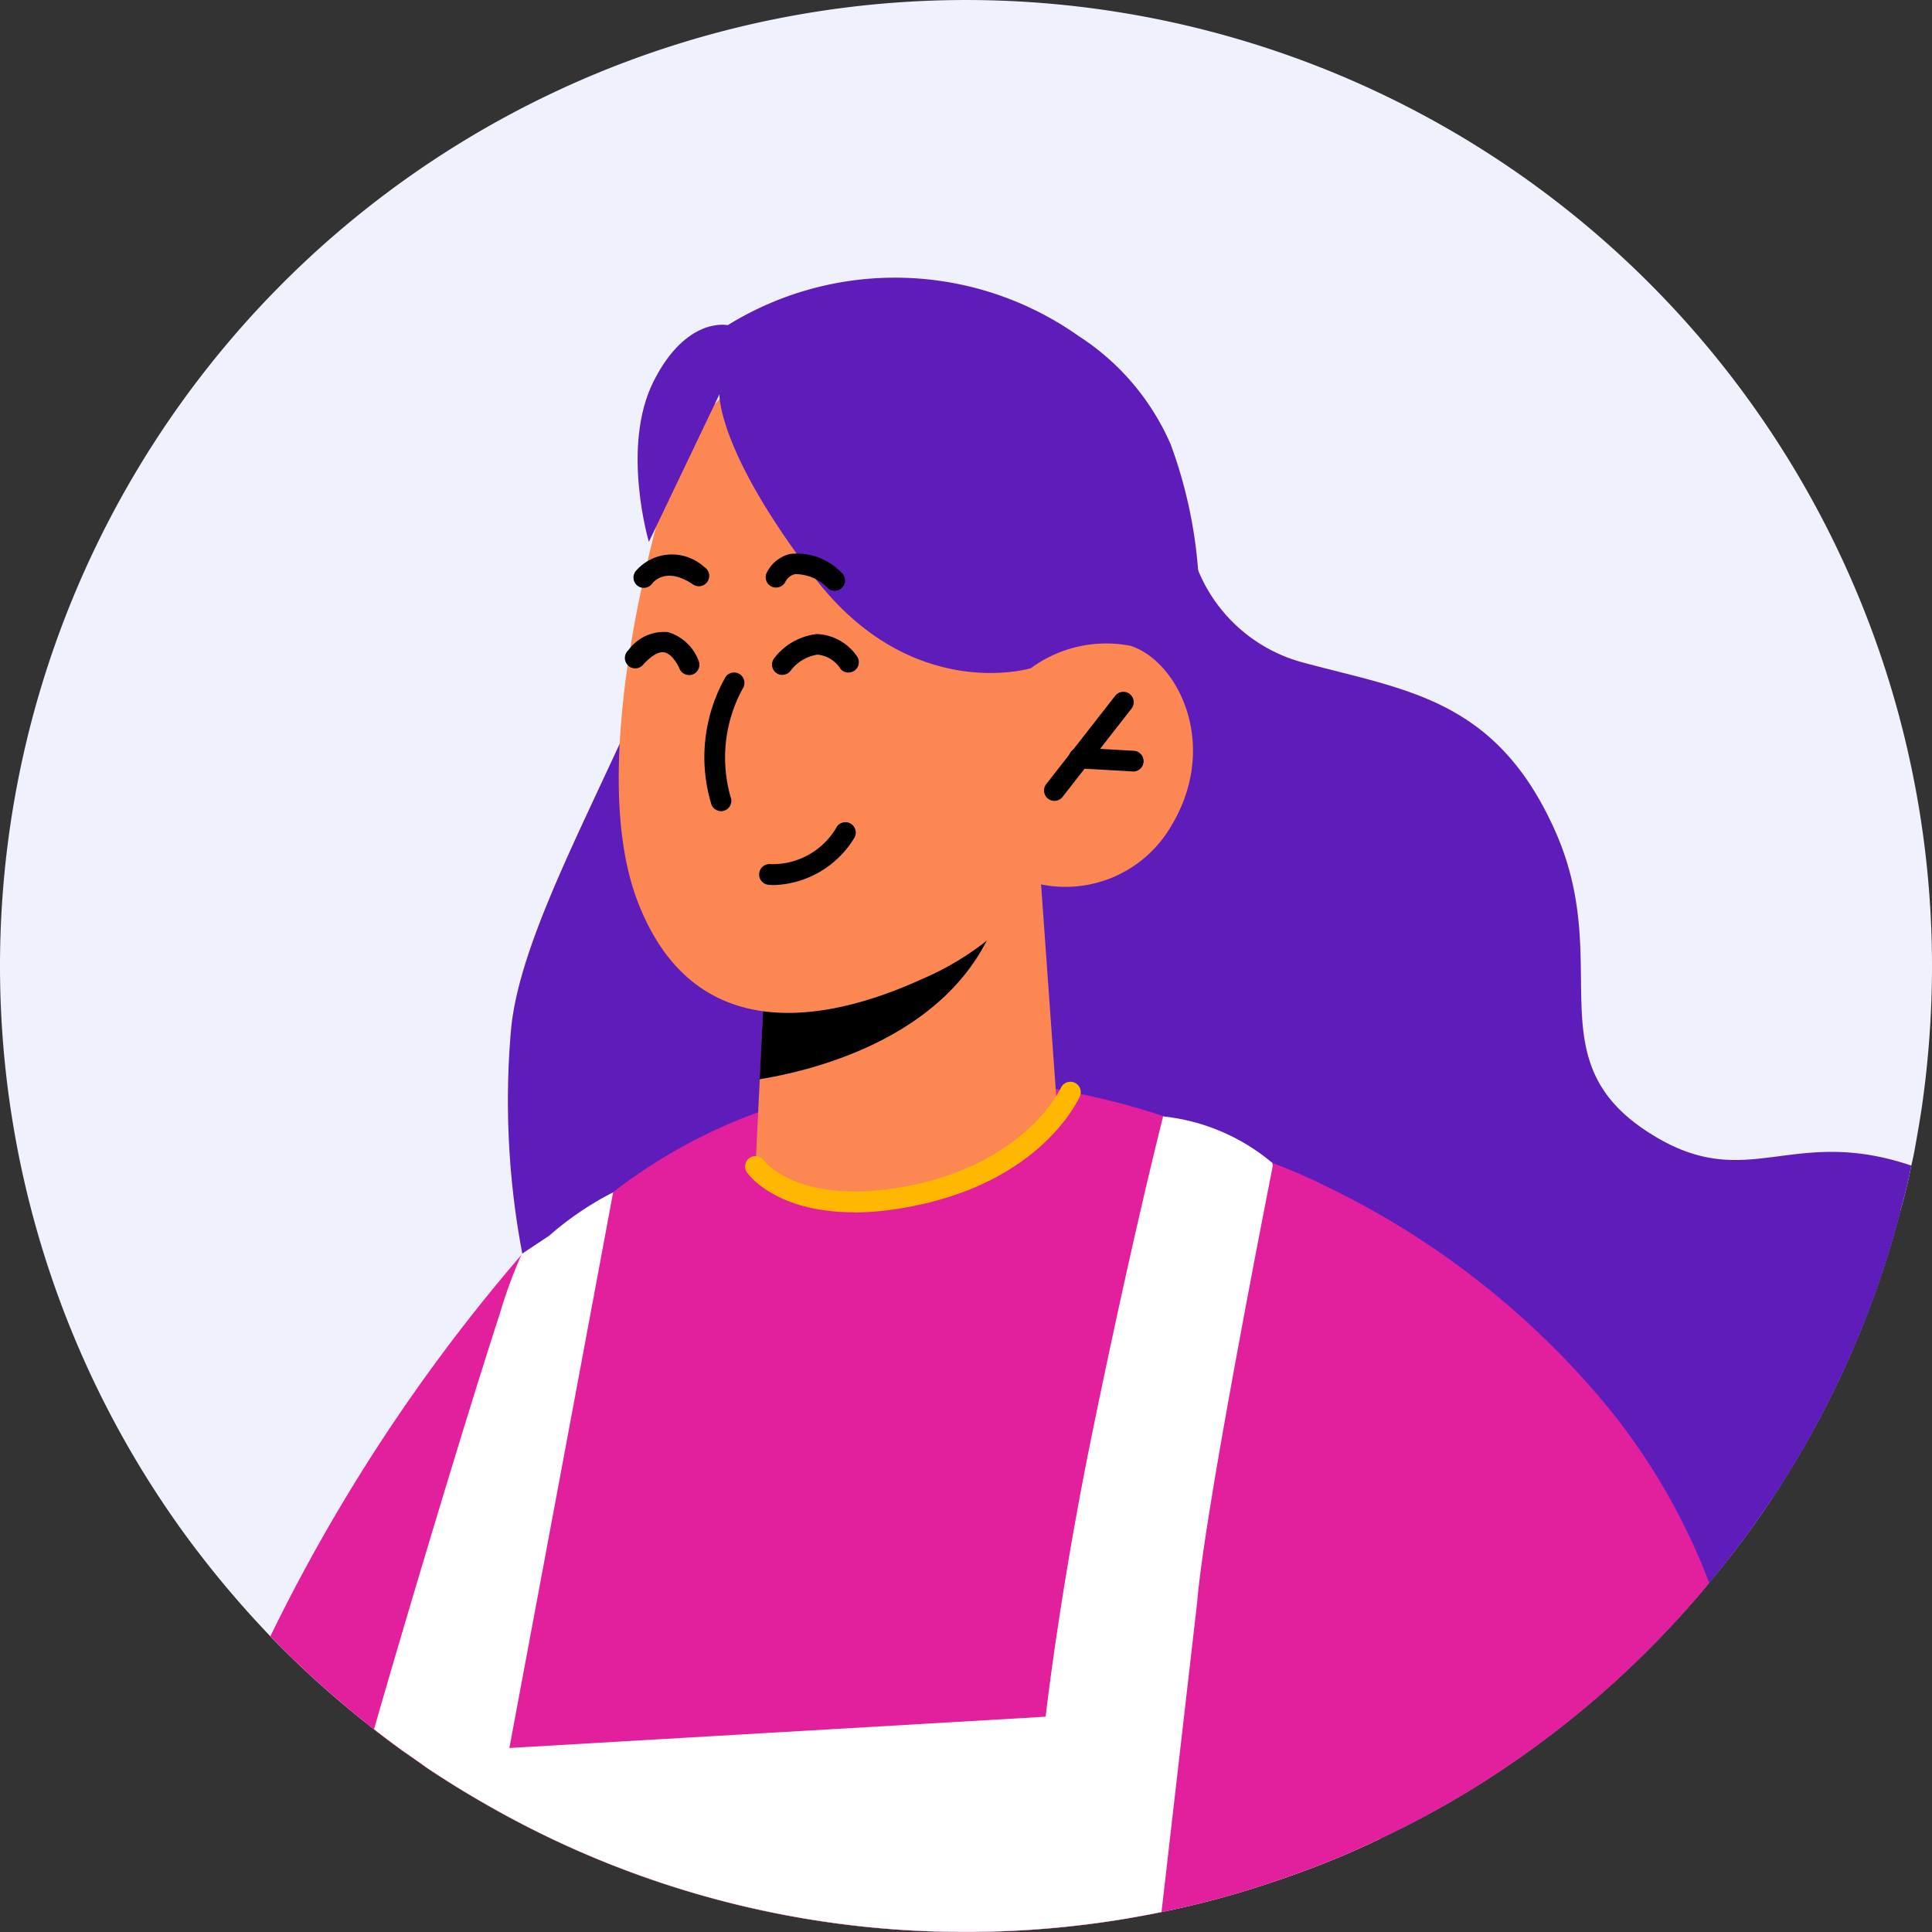 <svg xmlns="http://www.w3.org/2000/svg" width="54" height="54" viewBox="0 0 54 54">
    <rect x="0" y="0" width="54" height="54" fill="#333333" stroke="none"/>
    <defs>
        <clipPath id="vimfe344ya">
            <path data-name="사각형 14323" style="fill:none" d="M0 0h54v54H0z"/>
        </clipPath>
    </defs>
    <g data-name="그룹 73810" style="clip-path:url(#vimfe344ya)">
        <path data-name="패스 24211" d="M54 27a27.673 27.673 0 0 1-.284 3.944c-.064.429-.139.846-.214 1.263a8.201 8.201 0 0 1-.081.371c-.081.423-.18.834-.3 1.245a26.64 26.64 0 0 1-2.577 6.4 27.672 27.672 0 0 1-1 1.639 25.423 25.423 0 0 1-1.778 2.38c-.052.069-.1.133-.162.2-.3.359-.614.707-.932 1.048a26.888 26.888 0 0 1-4.445 3.81 25.927 25.927 0 0 1-3.637 2.085c-.069.041-.145.069-.214.1a1.08 1.08 0 0 1-.116.058 24.748 24.748 0 0 1-2.432.973c-.226.081-.463.156-.695.232a25.414 25.414 0 0 1-2.67.695c-.324.069-.654.127-.984.185A27.146 27.146 0 0 1 27 54a26.84 26.84 0 0 1-13.562-3.649c-.521-.3-1.025-.614-1.517-.944-.151-.11-.3-.214-.452-.319-.064-.046-.133-.093-.2-.139-.278-.2-.55-.405-.817-.614-.069-.052-.139-.1-.2-.162a9.596 9.596 0 0 1-.307-.243.614.614 0 0 1-.069-.058 26.994 26.994 0 0 1-2.322-2.137c-.226-.243-.457-.486-.678-.736q-.86-.964-1.633-2.01A27 27 0 1 1 54 27" style="fill:#eff1fd"/>
        <path data-name="패스 24212" d="m20.092 60.51-.192 1.025-2.484 13.338c-.151-.11-.3-.214-.452-.319-.064-.046-.133-.093-.2-.139-.278-.2-.55-.405-.817-.614-.069-.052-.139-.1-.2-.162a9.596 9.596 0 0 1-.307-.243.612.612 0 0 1-.069-.058A26.994 26.994 0 0 1 13.05 71.2a49.663 49.663 0 0 1 7.024-10.668.08.08 0 0 1 .017-.023" transform="translate(-5.493 -25.466)" style="fill:#e2209e"/>
        <path data-name="패스 24213" d="M63.441 39.454a26.64 26.64 0 0 1-2.577 6.4 27.672 27.672 0 0 1-1 1.639 26.294 26.294 0 0 1-1.94 2.577c-.3.359-.614.707-.932 1.048a26.888 26.888 0 0 1-4.447 3.811 25.991 25.991 0 0 1-3.851 2.189 37.796 37.796 0 0 1-2.571-.683 54.773 54.773 0 0 1-3.029-1.031 64.788 64.788 0 0 1-4.216-1.749 81.334 81.334 0 0 1-12.045-6.863 20.906 20.906 0 0 1-.973-2.45 26.492 26.492 0 0 1-.753-2.71 5.767 5.767 0 0 1-.064-.313.241.241 0 0 0-.012-.035c-.041-.2-.081-.4-.116-.608a22.9 22.9 0 0 1-.318-6.243c.191-2.131 1.616-4.929 3.046-8.027a84.56 84.56 0 0 0 1.274-2.942c.266-.66.515-1.332.741-2.01A19.907 19.907 0 0 0 30.6 17.5a8.831 8.831 0 0 0 .087-.938 12.212 12.212 0 0 0-.029-1.842 8.89 8.89 0 0 1 9.81.307 6.834 6.834 0 0 1 2.572 3.033 13.021 13.021 0 0 1 .764 3.51c.208 1.662.463 3.116 2.125 3.961 3.776 1.94 7.389 4.222 7.239 8.1s2 8.409 5.073 6.266a5.873 5.873 0 0 1 5.2-.44" transform="translate(-10.316 -5.632)" style="fill:#5e1dbb"/>
        <path data-name="패스 24214" d="M43.283 74.451c-.226.081-.463.156-.695.232a25.416 25.416 0 0 1-2.67.695c-.324.069-.654.127-.984.185a27.146 27.146 0 0 1-4.476.371 26.84 26.84 0 0 1-13.562-3.649c-.521-.3-1.025-.614-1.517-.944-.151-.11-.3-.214-.452-.319-.064-.046-.133-.093-.2-.139-.278-.2-.55-.405-.817-.614-.069-.052-.139-.1-.2-.162 0-.017.006-.035.006-.052.012-.075.029-.156.041-.237.156-.927.336-1.836.533-2.728.006-.041.017-.075.023-.11A30.262 30.262 0 0 1 20.669 60a14.21 14.21 0 0 1 .759-1.344c.139-.232.284-.446.434-.654.1-.145.2-.284.307-.417.058-.075.122-.156.185-.232a9.086 9.086 0 0 1 .932-1c.417-.394.834-.741 1.257-1.071.029-.012.046-.017.052-.029a14.965 14.965 0 0 1 4.048-2.23 16.244 16.244 0 0 1 8.316-.649c.145.023.284.046.417.081a20.3 20.3 0 0 1 2.6.678 17.393 17.393 0 0 1 3.052 1.3c.012.006.232 18.3.232 18.3z" transform="translate(-7.454 -21.934)" style="fill:#e2209e"/>
        <path data-name="패스 24215" d="M74.067 41.609c-.081.423-.18.834-.3 1.245a26.64 26.64 0 0 1-2.577 6.4 27.672 27.672 0 0 1-1 1.639 86.888 86.888 0 0 1-4.413-2.293c-3.66-2-6.845-3.985-6.845-3.985l-1.216-2.421-4.754-9.5-1.21-2.415-.376-.764-1.123-2.236-.22-.44-.116-.232-.869-1.732.776-.608c.006 0 .753-.6.753-.6l2.793-2.207a9.05 9.05 0 0 0 .764 3.51 4.392 4.392 0 0 0 2.843 2.554c2.907.8 5.478.985 7.146 4.755 1.633 3.695-.55 6.336 2.548 8.369 2.785 1.83 3.961-.2 7.395.961" transform="translate(-20.646 -9.031)" style="fill:#5e1dbb"/>
        <path data-name="패스 24216" d="m44.446 42.681.454 6.349s-1.015 1.907-4.707 2.474c-2.751.422-3.728-.936-3.728-.936l.273-5.6 6.6-1.954z" transform="translate(-15.348 -17.962)" style="fill:#fd8753"/>
        <path data-name="패스 24217" d="M27.99 25.048a2.092 2.092 0 0 1-.141.626c-1.194 3.273-5.029 4.234-6.617 4.491l.157-3.163z"/>
        <path data-name="패스 24218" d="M31.511 19.9s-2.763 8.2-1.134 12.527 5.61 3.279 7.954 2.211a8.03 8.03 0 0 0 3.337-2.649 3.422 3.422 0 0 0 3.654-1.663c1.328-2.233.188-4.564-1.149-5.005a3.56 3.56 0 0 0-2.791.624l1-2.4S36.311 12.321 31.511 19.9" transform="translate(-12.569 -7.269)" style="fill:#fd8753"/>
        <path data-name="패스 24219" d="M41.766 25.272s-3.327 1.013-6.049-2.536-2.655-5.12-2.655-5.12l-1.972 4.125s-.786-2.652.128-4.48 2.071-1.579 2.071-1.579l7.661 1.146 2.55 5.807z" transform="translate(-12.954 -6.595)" style="fill:#5e1dbb"/>
        <path data-name="패스 24220" d="M21.644 24.738a1.35 1.35 0 0 1-.192-.012.29.29 0 0 1 .086-.573 2.07 2.07 0 0 0 1.86-1.058.29.29 0 0 1 .475.332 2.73 2.73 0 0 1-2.229 1.311"/>
        <path data-name="패스 24221" d="M20.155 22.672a.29.29 0 0 1-.268-.178 4.537 4.537 0 0 1 .395-3.577.29.29 0 0 1 .5.288 4.017 4.017 0 0 0-.363 3.067.29.29 0 0 1-.157.379.286.286 0 0 1-.111.022"/>
        <path data-name="패스 24222" d="M21.867 18.865a.289.289 0 0 1-.231-.463 1.742 1.742 0 0 1 1.206-.681 1.436 1.436 0 0 1 1.107.617.29.29 0 0 1-.455.359.857.857 0 0 0-.64-.4 1.149 1.149 0 0 0-.757.451.289.289 0 0 1-.23.114"/>
        <path data-name="패스 24223" d="M19.259 18.867a.289.289 0 0 1-.269-.183c-.042-.1-.21-.411-.423-.45-.192-.035-.422.159-.578.329a.29.29 0 1 1-.427-.388 1.228 1.228 0 0 1 1.112-.507 1.322 1.322 0 0 1 .855.807.291.291 0 0 1-.164.375.3.3 0 0 1-.106.02"/>
        <path data-name="패스 24224" d="M23.331 16.514a.285.285 0 0 1-.184-.066 1.254 1.254 0 0 0-.929-.4.411.411 0 0 0-.264.208.292.292 0 0 1-.382.141.287.287 0 0 1-.147-.377.983.983 0 0 1 .651-.535 1.71 1.71 0 0 1 1.437.514.289.289 0 0 1-.184.513"/>
        <path data-name="패스 24225" d="M17.996 16.431a.289.289 0 0 1-.235-.459 1.334 1.334 0 0 1 1.919-.126.29.29 0 1 1-.321.482c-.763-.509-1.114-.038-1.129-.018a.287.287 0 0 1-.235.12"/>
        <path data-name="패스 24226" d="M29.471 22.385a.29.29 0 0 1-.229-.468l1.931-2.473a.29.29 0 0 1 .457.357l-1.931 2.473a.291.291 0 0 1-.229.111"/>
        <path data-name="패스 24227" d="m31.684 21.563-1.52-.086a.29.29 0 1 1 .033-.578l1.5.086a.29.29 0 0 1-.016.579"/>
        <path data-name="패스 24228" d="M46.192 74.057c-.069.041-.145.069-.214.1a1.082 1.082 0 0 1-.116.058 24.749 24.749 0 0 1-2.432.973c-.226.081-.463.156-.695.232a25.412 25.412 0 0 1-2.67.695c-.324.07-.654.127-.984.185a27.147 27.147 0 0 1-4.476.371 26.84 26.84 0 0 1-13.562-3.649c-.521-.3-1.025-.614-1.517-.944-.151-.11-.3-.214-.452-.319-.064-.046-.133-.093-.2-.139-.278-.2-.55-.405-.817-.614.927-3.237 2.606-8.826 3.515-11.612a13.42 13.42 0 0 1 .608-1.656.08.08 0 0 1 .017-.023l.753-.5a8.688 8.688 0 0 1 1.737-1.187c.029-.012.046-.017.052-.029s-2.9 15.533-2.9 15.533l14.3-.834.689-.041s.394-3.5 1.309-7.958c1.135-5.542 1.975-8.82 1.975-8.82a5.656 5.656 0 0 1 3.052 1.3c.012.006 3.017 18.875 3.017 18.875" transform="translate(-7.602 -22.675)" style="fill:#fff"/>
        <path data-name="패스 24229" d="M71.365 67.868c-.052.069-.1.133-.162.2-.3.359-.614.707-.932 1.048a26.887 26.887 0 0 1-4.447 3.811 25.927 25.927 0 0 1-3.637 2.085c-.069.041-.145.069-.214.1a1.078 1.078 0 0 1-.116.058 24.749 24.749 0 0 1-2.432.973c-.226.081-.463.156-.695.232a25.416 25.416 0 0 1-2.67.695l1-8.687c.208-2.583 2.125-12.243 2.125-12.243a15.848 15.848 0 0 1 1.488.649 23.289 23.289 0 0 1 8.055 6.405 17.879 17.879 0 0 1 2.641 4.674" transform="translate(-23.596 -23.626)" style="fill:#e2209e"/>
        <path data-name="패스 24230" d="M39.006 55.855c-2.189 0-2.952-1.059-2.99-1.114a.289.289 0 0 1 .475-.331c.02.028 1.023 1.331 4.153.683 3.2-.665 4.138-2.694 4.146-2.714a.291.291 0 0 1 .382-.148.288.288 0 0 1 .149.38c-.041.095-1.046 2.319-4.559 3.049a8.623 8.623 0 0 1-1.756.2" transform="translate(-15.138 -21.971)" style="fill:#ffb700"/>
    </g>
</svg>
